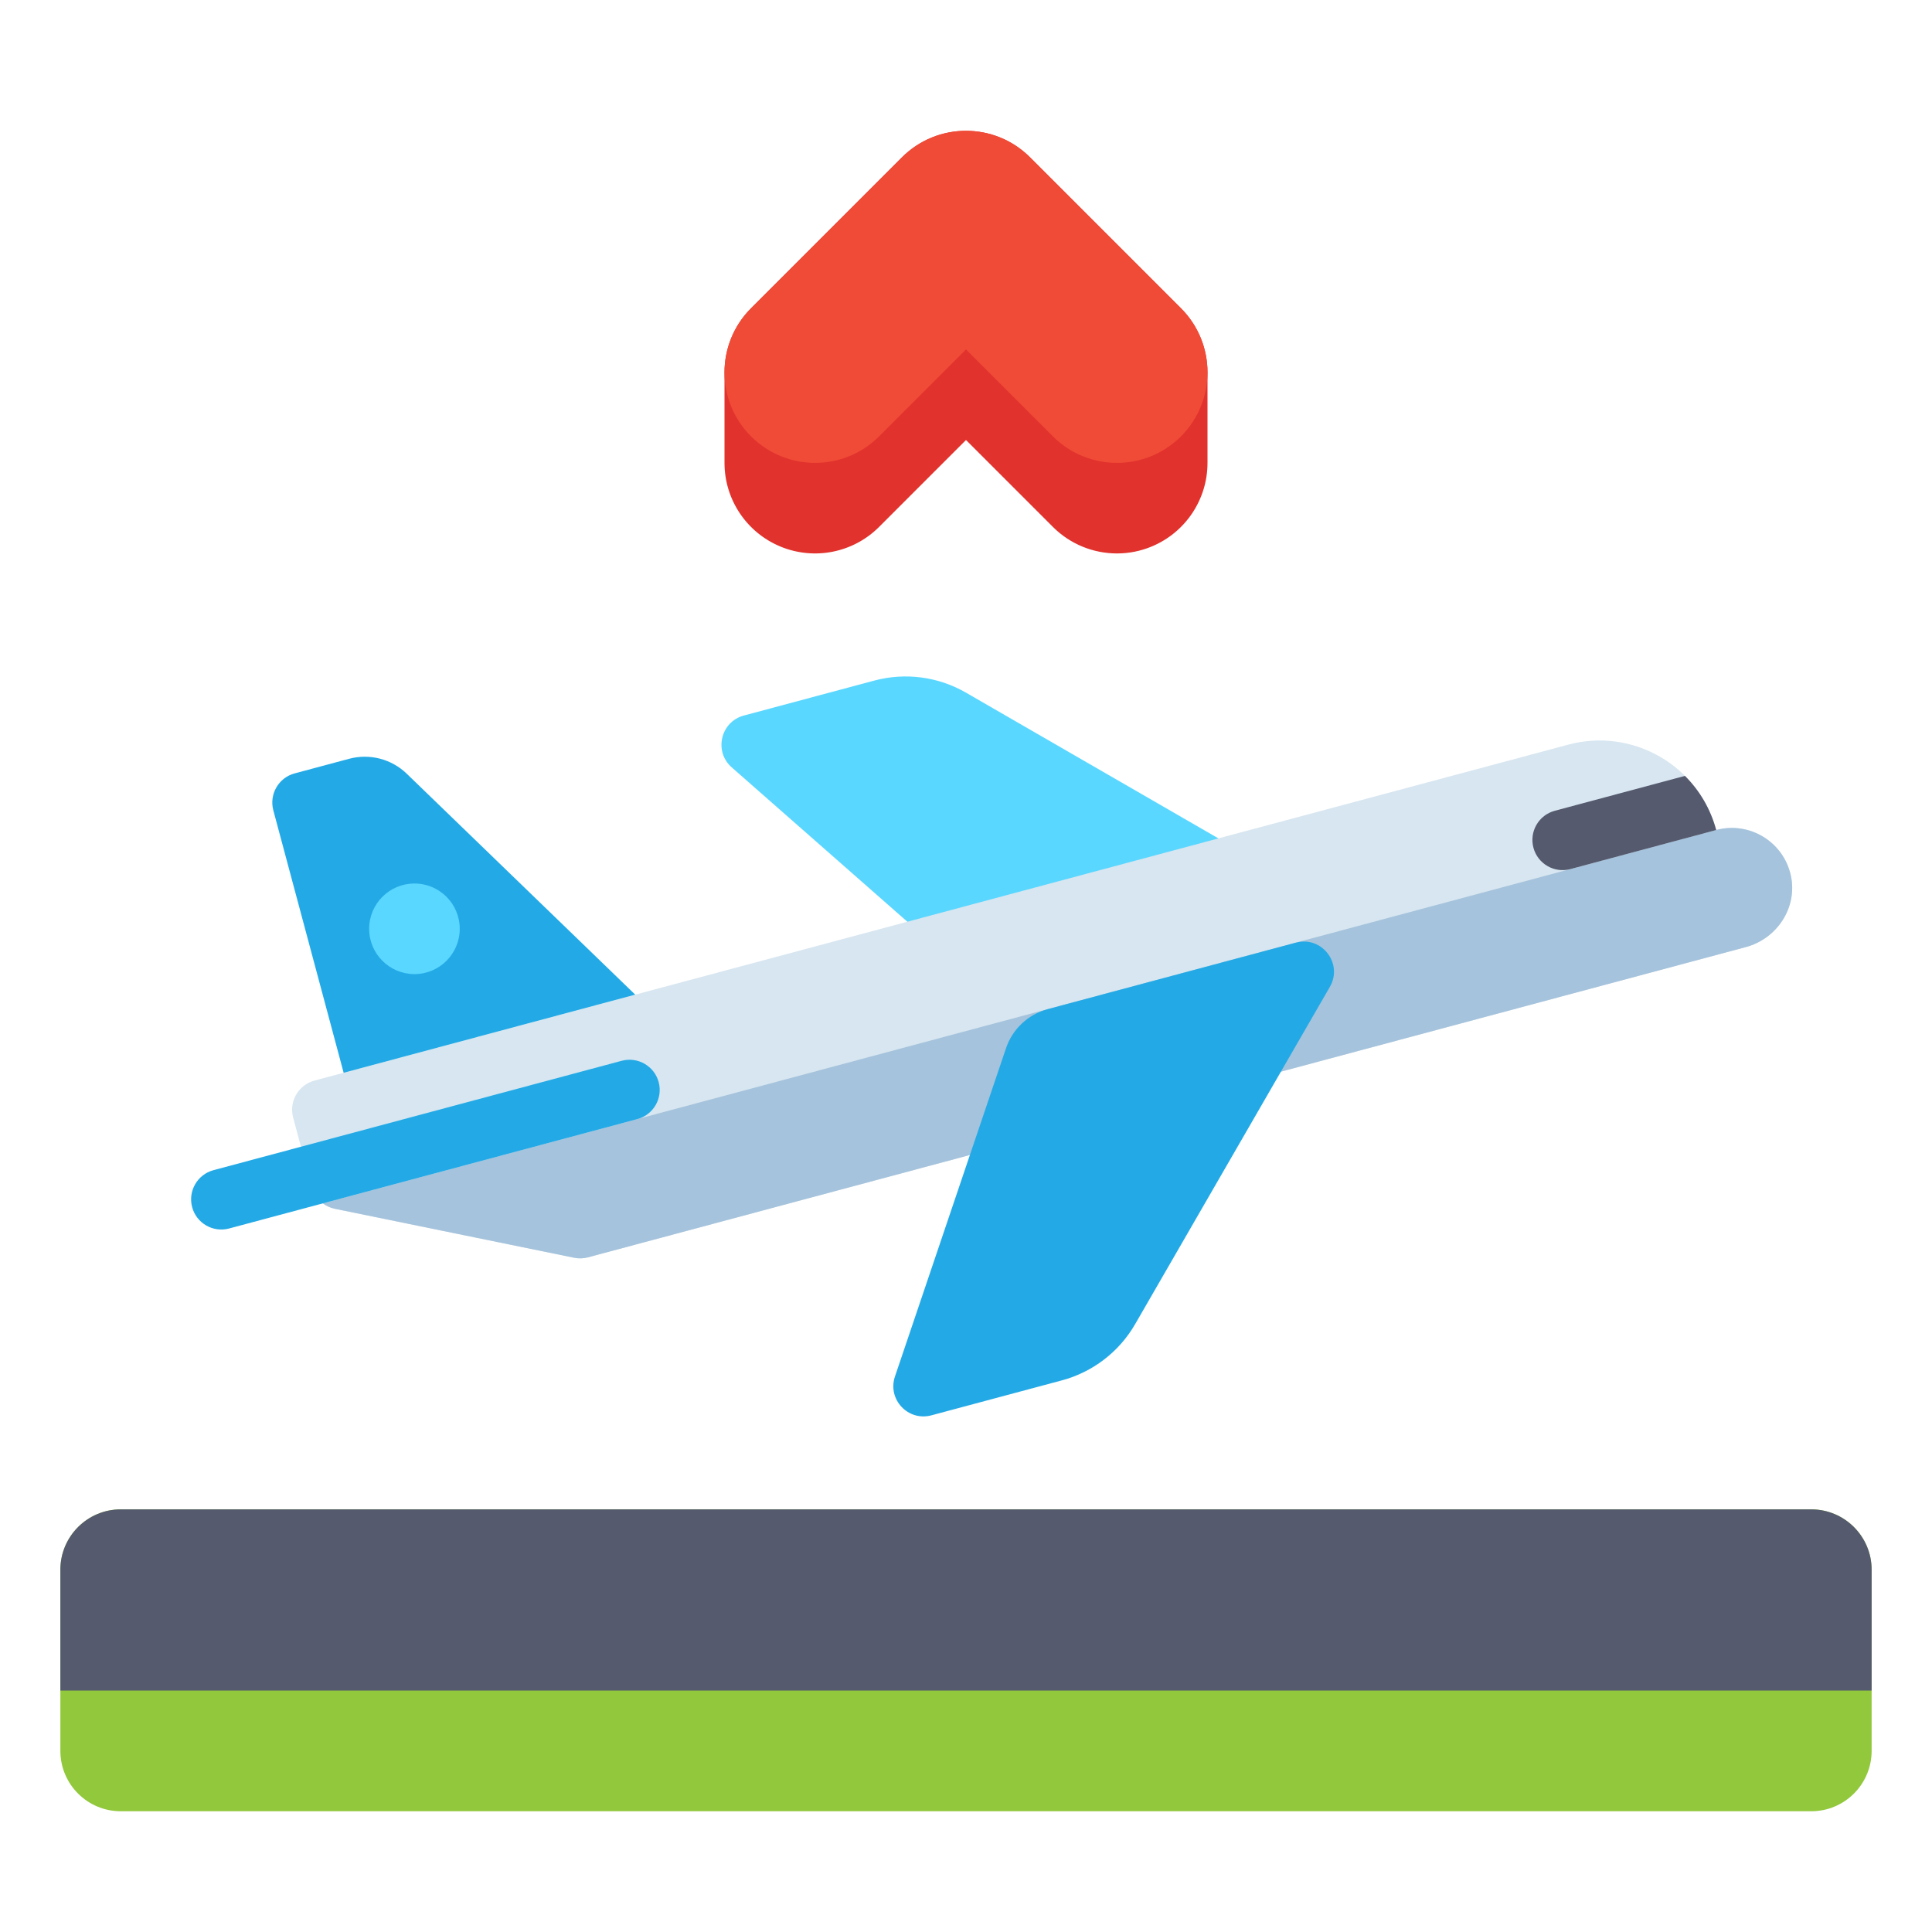 <?xml version="1.0" encoding="utf-8"?>
<!-- Generator: Adobe Illustrator 24.0.0, SVG Export Plug-In . SVG Version: 6.00 Build 0)  -->
<svg version="1.1" id="Layer_1" xmlns="http://www.w3.org/2000/svg" xmlns:xlink="http://www.w3.org/1999/xlink" x="0px" y="0px"
	 viewBox="0 0 512 512" enable-background="new 0 0 512 512" xml:space="preserve">
<g>
	<g>
		<g>
			<path fill="#5AD7FF" d="M197.128,189.624l34.577-9.265c8.198-2.197,16.932-1.047,24.282,3.197l89.37,51.598
				c6.172,3.564,4.955,12.811-1.929,14.656l-65.802,17.632c-5.167,1.385-10.685,0.095-14.703-3.436l-69.006-60.644
				C189.118,199.142,190.956,191.277,197.128,189.624z"/>
		</g>
		<g>
			<path fill="#D7E6F0" d="M454.812,219.964c-4.574-17.071-22.121-27.202-39.192-22.627L83.342,286.37
				c-4.268,1.144-6.8,5.53-5.657,9.798l4.932,18.406c0.784,2.927,3.155,5.16,6.124,5.767l63.407,12.975
				c1.217,0.249,2.475,0.211,3.674-0.11l306.836-82.216c8.322-2.23,13.769-10.544,11.932-18.962
				C472.63,223.041,463.595,217.61,454.812,219.964z"/>
		</g>
		<g>
			<path fill="#A5C3DC" d="M88.741,320.341l63.407,12.975c1.217,0.249,2.475,0.211,3.674-0.11l306.836-82.216
				c8.322-2.23,13.769-10.544,11.932-18.962c-1.961-8.987-10.995-14.418-19.778-12.065l-369.25,98.94
				C86.489,319.597,87.565,320.1,88.741,320.341z"/>
		</g>
		<g>
			<path fill="#555A6E" d="M406.377,224.66L406.377,224.66c1.144,4.268,5.53,6.8,9.798,5.657l38.637-10.353l0,0
				c-1.509-5.632-4.436-10.502-8.287-14.344l-34.492,9.242C407.767,216.005,405.234,220.392,406.377,224.66z"/>
		</g>
		<g>
			<path fill="#23AAE6" d="M91.07,284.299l-18.635-69.547c-1.144-4.268,1.389-8.654,5.657-9.798l14.432-3.867
				c5.429-1.455,11.223,0.046,15.263,3.952l60.557,58.554L91.07,284.299z"/>
		</g>
		<g>
			<path fill="#23AAE6" d="M164.757,281.119L56.574,310.107c-4.268,1.144-6.8,5.53-5.657,9.798h0c1.144,4.268,5.53,6.8,9.798,5.657
				l108.184-28.988c4.268-1.144,6.8-5.53,5.657-9.798l0,0C173.412,282.508,169.025,279.976,164.757,281.119z"/>
		</g>
		<g>
			<path fill="#23AAE6" d="M246.821,375.081l34.577-9.265c8.198-2.197,15.187-7.56,19.431-14.91l51.598-89.37
				c3.564-6.172-2.114-13.572-8.999-11.727l-65.802,17.632c-5.167,1.385-9.301,5.26-11.015,10.328l-29.439,87.022
				C235.125,370.843,240.649,376.735,246.821,375.081z"/>
		</g>
		<g>
			<circle fill="#5AD7FF" cx="109.833" cy="246.143" r="12"/>
		</g>
	</g>
	<g>
		<g>
			<path fill="#E1322D" d="M296.005,146.668c-6.246,0-12.384-2.438-16.976-7.03L256,116.608l-23.029,23.029
				c-6.863,6.864-17.186,8.919-26.155,5.202C197.848,141.125,192,132.374,192,122.667v-24c0-6.365,2.529-12.47,7.029-16.971l40-40
				c9.374-9.373,24.569-9.372,33.941,0l40,40C317.472,86.197,320,92.302,320,98.667v24c0,9.707-5.848,18.458-14.815,22.173
				C302.216,146.07,299.097,146.668,296.005,146.668z"/>
		</g>
		<g>
			<path fill="#F04B37" d="M296,122.667c-6.143,0-12.284-2.343-16.971-7.029L256,92.608l-23.029,23.029
				c-9.373,9.373-24.568,9.373-33.941,0c-9.373-9.373-9.373-24.568,0-33.941l40-40c9.374-9.373,24.569-9.372,33.941,0l40,40
				c9.372,9.373,9.372,24.568,0,33.941C308.284,120.324,302.143,122.667,296,122.667z"/>
		</g>
	</g>
	<g>
		<path fill="#91C83C" d="M480,480H32c-8.837,0-16-7.163-16-16v-48c0-8.837,7.163-16,16-16h448c8.837,0,16,7.163,16,16v48
			C496,472.837,488.837,480,480,480z"/>
	</g>
	<g>
		<path fill="#555A6E" d="M496,448H16v-32c0-8.837,7.163-16,16-16h448c8.837,0,16,7.163,16,16V448z"/>
	</g>
</g>
</svg>
